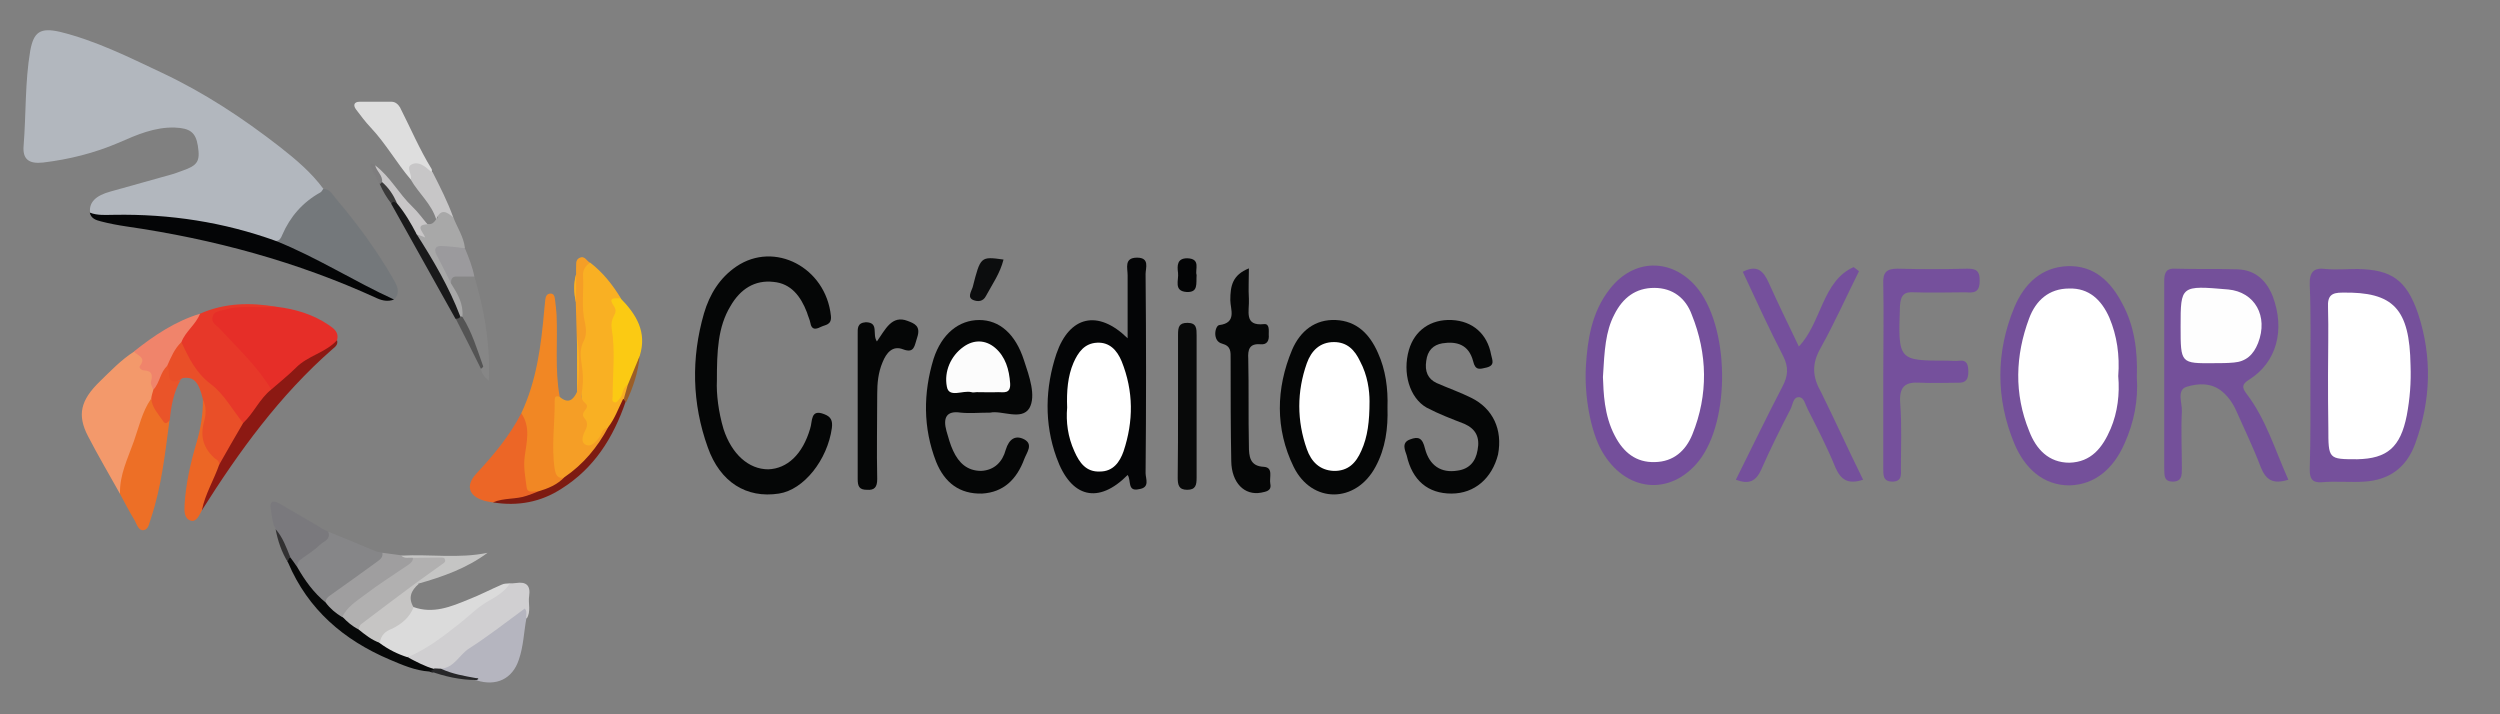 <?xml version="1.0" encoding="utf-8"?>
<!-- Generator: Adobe Illustrator 19.2.1, SVG Export Plug-In . SVG Version: 6.00 Build 0)  -->
<svg version="1.1" id="Capa_1" xmlns="http://www.w3.org/2000/svg" xmlns:xlink="http://www.w3.org/1999/xlink" x="0px" y="0px"
	 viewBox="0 0 793.7 226.8" style="enable-background:new 0 0 793.7 226.8;" xml:space="preserve">
<rect x="0" y="0" width="793.7" height="226.8" fill="#808080" stroke="none"/>
<style type="text/css">
	.st0{fill:#B2B7BE;}
	.st1{fill:#E62E28;}
	.st2{fill:#74787B;}
	.st3{fill:#F3996B;}
	.st4{fill:#F9B023;}
	.st5{fill:#E73829;}
	.st6{fill:#F18724;}
	.st7{fill:#040506;}
	.st8{fill:#74509A;}
	.st9{fill:#050606;}
	.st10{fill:#75509B;}
	.st11{fill:#744F9B;}
	.st12{fill:#ED6F26;}
	.st13{fill:#D0CFD1;}
	.st14{fill:#F59E26;}
	.st15{fill:#75509C;}
	.st16{fill:#868688;}
	.st17{fill:#B5B5BF;}
	.st18{fill:#DBDBDB;}
	.st19{fill:#EC6626;}
	.st20{fill:#E94F28;}
	.st21{fill:#DEDEDE;}
	.st22{fill:#8C1913;}
	.st23{fill:#FBCA13;}
	.st24{fill:#9F9E9F;}
	.st25{fill:#7A797D;}
	.st26{fill:#EC6625;}
	.st27{fill:#070808;}
	.st28{fill:#F0846B;}
	.st29{fill:#868686;}
	.st30{fill:#A8A8A8;}
	.st31{fill:#C6C5C4;}
	.st32{fill:#080909;}
	.st33{fill:#7D1B12;}
	.st34{fill:#C7C6C7;}
	.st35{fill:#19191A;}
	.st36{fill:#9B9A9D;}
	.st37{fill:#EA5429;}
	.st38{fill:#C5C5C4;}
	.st39{fill:#C8C6C7;}
	.st40{fill:#545454;}
	.st41{fill:#0C0D0E;}
	.st42{fill:#030405;}
	.st43{fill:#272729;}
	.st44{fill:#9B5E27;}
	.st45{fill:#323132;}
	.st46{fill:#3B3A3A;}
	.st47{fill:#7E7D7E;}
	.st48{fill:#FEFEFE;}
	.st49{fill:#FFFFFF;}
	.st50{fill:#FCFCFC;}
	.st51{fill:#B1B0B0;}
</style>
<g>
	<path class="st0" d="M28.6,67.5c-0.4-3.2,1.7-5.4,6.5-6.7c6.4-1.8,12.9-3.6,19.3-5.4c1.2-0.3,2.3-0.8,3.5-1.2c4.9-1.7,5.7-3,4.9-8
		c-0.7-4.2-2.5-5.5-7.3-5.7c-6.4-0.2-12.1,2.3-17.8,4.8c-7.7,3.3-15.7,5.3-24,6.3c-4.5,0.5-6.6-1-6.2-5.4c0.8-10,0.4-20.1,2.1-30.1
		c1.1-6,3.2-7.4,9.4-6c11.4,2.8,21.8,8,32.4,13c13.4,6.3,25.7,14.4,37.4,23.5c5.1,4,10,8.1,13.9,13.4c0.3,1.8-1.2,2.3-2.2,3
		c-4,2.8-7.2,6.4-9.3,10.8c-0.9,1.8-1.8,3.6-4.3,3.4c-7.1-2-14.1-4.3-21.4-5.6c-10-1.8-20.1-2.6-30.2-2.3
		C32.8,69.4,30.5,69.3,28.6,67.5z"/>
	<path class="st1" d="M87.8,97.4c5.9,0.7,11.6,2.4,16.6,5.8c1.6,1.1,3.3,2.3,2.6,4.8c-1,2.2-2.9,3.6-4.8,4.5
		c-5.1,2.4-9.1,6.1-13,9.9c-1,0.9-1.9,2.1-3.5,1.5c-2.9-4.2-6.9-7.5-9.8-11.7c-2-2.9-5.1-4.7-7.3-7.4c-2.9-3.4-2.4-5.5,1.9-6.6
		C76.2,96.4,82,97.1,87.8,97.4z"/>
	<path class="st2" d="M87.6,76.5c1.2-0.1,1.6-0.9,2-1.9c2.5-5.8,6.5-10.4,12.1-13.5c0.4-0.2,0.6-0.7,0.9-1.1c2.1-0.1,2.9,1.7,4,3
		c6.7,7.9,12.9,16.3,18.1,25.3c1.2,2.1,2.7,4.4,0.4,6.8c-5.7-0.8-10.3-4.1-15.2-6.6c-6.4-3.4-12.7-6.8-19.3-9.6
		C89.4,78.4,87.7,78.4,87.6,76.5z"/>
	<path class="st3" d="M38.1,156.8c-3.4-6.1-7-12.2-10.2-18.4c-3.4-6.6-2.4-11.3,3.8-17.3c3.4-3.3,6.8-6.9,10.9-9.5
		c2,0.3,3.7,0.8,3.4,3.4c-0.1,0.5-0.2,1.2,0.3,1.4c3.9,1.4,2.5,4.8,3,7.5c0,1.2-0.4,2.2-0.9,3.3c-3.6,9.1-7.3,18.1-9.4,27.7
		C38.9,155.6,38.8,156.3,38.1,156.8z"/>
	<path class="st4" d="M187.4,83.4c4,3.1,7.1,7,9.7,11.3c-1.1,3.3-1.8,6.7-1.5,10.1c0.3,3.7,0.5,7.4,0,11.1c-0.5,3.2,1.7,6.2,0,9.7
		c1.8-1.2,1.5-3.9,4-3.5c0.7,1.8-0.4,3.2-1,4.8c-1.4,3.3-2.1,7.1-5.1,9.6c-1.8,1.2-2.3,3.6-4.2,4.7c-1.1,0.6-2.1,1.4-3.4,0.6
		c-1.2-0.8-1.5-2-1.3-3.3c0.9-7.9-0.6-15.7-0.7-23.6c0-2.4-0.3-4.7,0.6-7c0.8-2,0.5-4.2,0.1-6.3c-0.7-4.6-0.4-9.2-0.3-13.8
		C184.3,85.7,184.7,83.7,187.4,83.4z"/>
	<path class="st5" d="M87.8,97.4c-5.6,0.5-11.2-0.7-16.7,1c-1.3,0.4-3.2,0.3-3.6,2.2c-0.5,2,1.2,2.6,2.3,3.8
		c5.7,6.2,11.9,11.9,16.3,19.2c-2.6,4-4.6,8.5-9.1,10.9c-2.7-1.3-4.3-3.9-5.8-6.2c-3.5-5.3-9.7-8.2-12.2-14.3
		c-0.7-1.7-1.7-3.3-2-5.2c1-3.9,3.7-6.6,6.5-9.2C71.4,96.1,79.5,96,87.8,97.4z"/>
	<path class="st6" d="M165.5,131.2c4.9-10.4,6.3-21.6,7.3-32.9c0.1-1,0.2-2,0.3-3s0.4-2.1,1.7-2.1c1.1,0,1.3,1,1.4,1.9
		c0.2,1.6,0.4,3.2,0.5,4.8c0.4,8.7-0.6,17.4,1,26.1c-0.9,7.5-1.4,15-0.5,22.5c0.2,1.4,1,2.2,2,3c-1.4,4.4-5.3,4.7-8.9,5.5
		c-2.8,0.2-4.1-1.2-4.4-3.9c-0.3-2.3-0.9-4.7-0.4-7C166.3,141.1,166.1,136.1,165.5,131.2z"/>
	<path class="st7" d="M87.6,76.5c13,5.2,24.8,12.8,37.5,18.6c-1.9,0.7-3.6,0.4-5.4-0.4C94.4,83.1,67.8,75.9,40.2,71.9
		c-2.7-0.4-5.4-0.9-8.1-1.6c-1.6-0.4-3.2-0.9-3.6-2.8c2.5,1,5.2,0.7,7.8,0.7C53.9,67.9,71,70.5,87.6,76.5z"/>
	<path class="st8" d="M726.5,152.3c-4.8,1.5-7.1,0.2-8.8-4.1c-2.3-6.1-5.1-11.8-7.7-17.7c-1.1-2.5-2.6-4.6-4.5-6.2
		c-3.5-2.9-7.7-2.6-11.3-1.5c-3.2,1-1.4,5.1-1.5,7.7c-0.3,6.1,0,12.3,0,18.3c0,2.1,0,4.1-2.9,4.1c-3,0-2.6-2.3-2.7-4.3
		c0-19.8,0-39.6,0-59.4c0-2.8,0.8-4.1,3.5-3.9c6.6,0.2,13.1,0,19.8,0.2c5.4,0.2,9.1,3.3,11.2,8.7c3.9,10.6,1.2,20.8-7.5,26.3
		c-2.4,1.5-2.4,2.5-0.8,4.6C719.4,133.1,722.3,142.9,726.5,152.3z"/>
	<path class="st9" d="M227.6,120.8c-0.2,4.3,0.5,10,2.1,15.4c2.6,8,8,12.8,14.2,12.8c6-0.2,10.9-4.7,13.3-12.9
		c0.8-2.3,0-6.4,4.5-4.6c2.1,0.8,2.7,2,2.4,4.4c-1.4,10.1-8.9,19.6-16.8,20.8c-10.3,1.6-18.7-3.6-22.6-14.7
		c-5-13.9-5.3-28.3-1.2-42.5c1.8-6.1,5-11.3,10.3-14.9c12.1-8.2,28.4,0.3,30,15.7c0.3,2.9-1.8,2.8-3,3.4c-1.1,0.5-3,1.6-3.5-1.1
		c-0.2-1.1-0.8-2.3-1.1-3.4c-2-5.2-5.1-9.2-10.6-9.7c-6-0.7-10.6,2.3-13.7,7.7C227.9,103.8,227.6,111.5,227.6,120.8z"/>
	<path class="st10" d="M733.5,118.7c0-9.3,0.2-18.8-0.2-28.1c-0.2-4.4,1.4-5.7,5.1-5.2c3.3,0.3,6.8,0,10.1,0
		c10.7,0.2,15.5,3.4,19.2,14.2c4.5,13.7,4.1,27.5-0.9,41.2c-2.9,8-8.6,11.6-16.1,12.1c-4.5,0.3-9.1-0.2-13.6,0.2
		c-3,0.2-3.9-1.1-3.8-4.3C733.6,138.9,733.5,128.7,733.5,118.7z"/>
	<path class="st8" d="M678.4,119.7c0.5,7.4-0.9,14.4-3.9,21.1c-3.5,8-9.4,13.1-17.5,13.3c-8.3,0-14.2-5.4-17.5-13.3
		c-5.9-14.2-5.9-29,0-43.2c3.2-7.7,8.8-12.8,16.9-13.1c8.3-0.3,13.7,4.7,17.5,12.1C677.6,103.5,678.7,111.4,678.4,119.7z"/>
	<path class="st11" d="M503.5,116.1c0.5-7.9,1.7-17,7.7-24.5c7.5-9.5,19.3-9.7,27.2-0.7c10.7,12.4,11.2,42.5,0.9,55.5
		c-9.1,11.3-23.4,9.8-30.8-3.3C505.1,137.1,502.9,125.9,503.5,116.1z"/>
	<path class="st7" d="M358,150.8c-9.2,9.3-18,7.4-22.6-5.6c-3.9-10.8-3.6-22.1,0-32.9c4.1-11.9,13.1-14.2,22.6-4.9c0-7,0-13.4,0-20
		c0-2.3-1.2-5.6,3-5.6c4.1,0,2.7,3.3,2.7,5.2c0.2,21.1,0.2,42.1,0,63.2c0,1.8,1.5,4.6-2.1,5.1C357.8,156.2,359.2,152.4,358,150.8z"
		/>
	<path class="st12" d="M38.1,156.8c-0.2-6,2.5-11.3,4.4-16.7c1.6-4.5,2.6-9.3,5.4-13.4c2.3,2,2.4,5.9,5.9,6.8
		c-1.4,10.5-2.5,21-5.9,31.1c-0.5,1.4-0.7,3.4-2.2,3.7c-1.7,0.3-2.2-1.7-2.9-3C41.1,162.5,39.6,159.6,38.1,156.8z"/>
	<path class="st9" d="M314.4,131c-3.6,0-6.5,0.3-9.4,0c-4.5-0.7-5.7,1.6-4.5,5.9c0.6,2.1,1.2,4.3,2.1,6.2c1.8,3.9,4.5,6.4,8.9,6.4
		c4.2-0.2,6.8-2.9,7.8-6.7c1.1-3.6,3.2-4.7,5.9-3.3c2.9,1.6,0.8,4.1,0,6.2c-2.4,6.5-6.6,10.6-13.4,11c-7.1,0.2-11.9-3.4-14.6-10.1
		c-4.2-10.8-4.1-21.9-0.8-32.7c2.6-8,8.1-12.3,14.5-12.3s11.5,4.4,14.2,12.8c1.7,5.1,3.9,11.3,1.7,15.2
		C324.3,133.6,318,130.2,314.4,131z"/>
	<path class="st13" d="M161.9,185.2c0.6,0,1.3,0,1.9-0.1c3.2-0.5,4.7,0.7,4.2,4.1c-0.4,2.4,0.7,4.9-0.8,7.2
		c-0.7-0.7-0.8-1.9-2.4-0.7c-7.1,5.2-14.6,9.8-21,15.9c-1,1-2.3,1.4-3.7,1.4c-0.7-0.1-1.5-0.1-2.2-0.2c-2.9-1.1-6.4-1.2-8.3-4.2
		c1.4-1.8,3.4-2.9,5.3-4C144.2,198.8,152.1,190.7,161.9,185.2z"/>
	<path class="st14" d="M179.4,151.6c-2.3,0.5-2.9-0.6-3.3-2.7c-1.1-7.3,0.1-14.6,0-21.8c0-1.3,0.5-1.5,1.6-1.1
		c2.7,2.3,4.3,1,5.5-1.6c0-5.9,0.2-11.8-0.1-17.8c-0.1-3.5-0.2-7-0.3-10.6c-0.5-3-0.6-6,0.1-8.9c0-0.6,0-1.2,0-1.9
		c0.1-1.2-0.3-2.6,1-3.3c1.7-0.9,2.3,0.9,3.4,1.5c-1.4,1-2.3,2.3-2.2,4.1c0.3,4.9-0.6,9.9,0.6,14.9c0.4,1.9,0.6,4-0.4,5.9
		c-1.3,2.5-1,5-0.6,7.6c0.4,2.4,0.5,5,0.2,7.4c-0.2,1.8-0.8,3.3,0.9,4.7c0.9,0.7,0.6,1.5-0.1,2.3c-0.6,0.7-0.9,1.6-0.2,2.4
		c1.4,1.5,0.9,2.9,0.1,4.4c-0.7,1.5-1.3,3.5,0.6,4.2c1.5,0.6,2.9-1,3.9-2.2s1-3.2,3.1-3.3c0.5,0.7,0.3,1.5-0.1,2.1
		c-3,5.1-6.9,9.4-11.4,13.1C181.1,151.5,180.3,151.8,179.4,151.6z"/>
	<path class="st15" d="M591.5,152.3c-4.8,1.6-7.1,0-8.8-3.9c-2.6-6.4-5.7-12.4-8.8-18.5c-0.8-1.5-1.1-3.6-2.6-3.8
		c-2.1-0.2-2.1,2.5-2.9,3.9c-3.2,6.2-6.3,12.4-9.2,19c-1.7,3.8-3.9,4.9-8.1,3.3c5-10,9.8-20,14.8-29.6c1.8-3.4,2-6.1,0.2-9.7
		c-4.5-8.7-8.6-17.7-12.8-26.7c4.4-2.3,6.5-0.5,8.3,3.6c3,6.7,6.3,13.4,9.5,20.1c7.2-7.5,7.4-20.8,17.4-25.2
		c0.6,0.5,1.1,0.8,1.7,1.3c-4.1,8.2-7.8,16.5-12.2,24.4c-2.9,5.1-2.6,9.2,0.2,14.1C582.6,133.5,586.8,142.8,591.5,152.3z"/>
	<path class="st9" d="M440.5,129.4c0.2,6.5-0.6,12.9-3.8,18.8c-6.2,11.6-20.2,11.8-26,0c-5.9-12.1-5.6-24.9-0.5-37.1
		c2.6-6.1,7.4-9.8,13.9-9.5c6.5,0.3,10.7,4.3,13.4,10.5C439.9,117.4,440.7,123.3,440.5,129.4z"/>
	<path class="st9" d="M460.8,156.7c-7.4,0-12.4-4.1-14.2-12.1c-0.5-1.6-1.8-4.1,1.1-5.1c2.6-1,3.9-0.5,4.7,2.9
		c1.4,5.4,5.1,7.9,10.4,7c3.6-0.5,5.7-2.8,6.3-6.5c0.8-4.1-0.6-6.7-4.1-8.3c-4.1-1.6-8.1-3.1-12.1-5.2c-5.4-3.1-7.7-11-5.6-18.3
		c1.8-6.2,6.9-9.8,13.6-9.5c6.6,0.3,11.3,4.4,12.5,11c0.3,1.6,1.4,3.4-1.5,4.1c-2.1,0.5-3.5,1-4.2-2c-1.4-5.4-5.3-6.4-9.8-5.7
		c-2.9,0.5-4.7,2.3-5.1,5.6c-0.5,3.3,0.5,5.7,3.3,7c3.6,1.6,7.4,2.9,11,4.7c6.9,3.4,10,10.1,8.5,18
		C473.7,151.8,468.2,156.7,460.8,156.7z"/>
	<path class="st16" d="M104.2,168.8c4.9,2,9.9,4,14.8,6.1c0.8,0.4,1.6,0.4,2.5,0.6c1.5,3.3-1.6,4.3-3.3,5.2
		c-3.4,1.8-6.1,4.5-9.4,6.5c-1.9,1.1-3.4,2.8-5.2,4.2c-2.2,0.2-3.3-1.5-4.4-2.9c-2-2.6-4.3-5-5.4-8.2c-0.4-2.1,0.9-3.1,2.4-4.2
		C99,173.8,102.1,171.9,104.2,168.8z"/>
	<path class="st17" d="M140,212.3c4.2-0.3,5.8-4.4,8.9-6.4c6.1-3.9,11.8-8.4,17.7-12.7c0.9,1,0.3,2.2,0.5,3.2
		c-0.8,4.4-0.9,8.8-2.4,13.1c-2,6-7.1,8.5-13.4,6.5c-2.6-0.5-5.2-1.1-7.8-1.7C142.3,214.1,140.5,214.3,140,212.3z"/>
	<path class="st18" d="M161.9,185.2c-1.6,2.6-4.2,4.1-6.8,5.6c-3.4,1.9-6,4.6-9,7c-5.2,4.1-10.4,8.2-16.6,10.8
		c-3.9,0.2-6.7-1.8-9.3-4.4c-0.4-2,0.5-3.6,2.1-4.4c3.5-1.8,6.1-4.6,8.9-7.1c6.3,2.3,12-0.1,17.6-2.4c3.6-1.4,7-3.2,10.5-4.7
		C160.1,185.2,161,185.3,161.9,185.2z"/>
	<path class="st19" d="M165.5,131.2c3,4.3,1.7,9.1,1.1,13.6c-0.5,3.5,0.2,6.7,0.6,9.9c0.3,2.2,2.4,1,3.7,1.4c-1.4,3-4.3,2.6-6.7,2.8
		c-2.6,0.3-5.2,0.5-7.8,0.6c-1-0.2-2-0.3-2.9-0.6c-4.7-1.5-5.7-4.7-2.4-8.4C156.6,144.6,161.8,138.4,165.5,131.2z"/>
	<path class="st15" d="M597.9,119c0-9.7,0.2-19.1,0-28.8c-0.2-3.8,1.1-4.9,4.5-4.9c7.4,0.2,14.6,0.2,22,0c2.6,0,4.2,0.3,4.1,3.9
		c0,3.8-2,3.8-4.4,3.6c-5.4,0-10.9,0.2-16.5,0c-3-0.2-4.2,0.8-4.4,4.4c-0.6,17.3-0.6,17.3,15.1,17.3c1.4,0,2.6,0.2,3.9,0
		c2.4-0.2,2.7,1.5,2.7,3.6c0,2.3-0.8,3.4-2.9,3.4c-4.1,0-8.3,0.2-12.4,0c-4.7-0.3-6.8,1.1-6.3,6.9c0.5,6.7,0.2,13.4,0.2,20.1
		c0,2,0.5,4.3-2.6,4.4c-3.2,0-3-2.1-3-4.6C597.9,138.5,597.9,128.7,597.9,119z"/>
	<path class="st20" d="M57.6,108.6c2.3,5,4.6,9.8,9.4,13.4c4.1,3.1,6.8,8.1,10.1,12.2c0.5,2.1-0.9,3.5-1.8,5
		c-1.2,2.1-2.3,4.3-3.6,6.4c-0.5,0.9-0.8,2.5-2.6,2c-4.6-3.8-6.8-8.1-4.6-14.3c0.7-1.9,0.4-4.4-0.1-6.6c-1.3-5.4-2.8-7.1-6.2-6.7
		c-0.4,0-0.8,0.5-1.2,0.7c-3.3,2-4.2,1.3-4.8-4.1C53.3,113.6,53.8,110,57.6,108.6z"/>
	<path class="st21" d="M130.4,57c-4.5-5.3-7.9-11.4-12.7-16.5c-1.7-1.8-3.2-3.8-4.7-5.8c-1-1.4-0.5-2.4,1.2-2.4c3.4,0,6.7,0,10.1,0
		c1.2,0,2.1,0.8,2.7,1.8c3.3,6.5,6.2,13.3,10,19.5c0.2,0.3,0.1,0.7,0.1,1.1c-0.3,0.2-0.7,0.3-1.1,0.1C131.8,53.1,131.8,53,130.4,57z
		"/>
	<path class="st22" d="M69.6,147.5c2.5-4.4,5-8.8,7.6-13.2c3.4-3.2,5.2-7.7,9-10.7c2.6-2.3,5.3-4.4,7.7-6.8
		c3.8-3.9,9.5-4.8,13.1-8.8c0.4,1.3-0.5,2.1-1.4,2.8c-16.8,14.7-29.7,32.5-41.5,51.2c-1.2-0.4-1-1.4-0.7-2.2
		c1.6-3.7,3.1-7.3,4.5-11.1C68.2,148.1,68.7,147.5,69.6,147.5z"/>
	<path class="st23" d="M199.3,122.2c-1.8,0.9-1.4,3.1-2.6,4.4c-0.5,0.5-0.9,1.4-1.7,1.1c-0.9-0.4-0.5-1.2-0.5-1.9
		c0-7.2,0.9-14.4-0.3-21.5c-0.2-1.4,0-2.7,0.7-4c0.6-1.1,0.8-2,0-3.1c-2.1-3.1,0.5-2.4,2.1-2.5c5,5.1,8.5,10.7,6.1,18.3
		C202,116.1,202,119.7,199.3,122.2z"/>
	<path class="st9" d="M396.5,85.2c0,3.6-0.2,6.5,0,9.7c0.2,3.8-1.7,8.7,4.8,8c1.8-0.2,1.5,2,1.5,3.3c0.2,2-0.6,3.3-2.6,3.1
		c-3.5-0.3-4.1,1.6-3.9,4.7c0.2,9.2,0,18.3,0.2,27.5c0,3.4,0.3,6.5,4.7,6.7c3.2,0.2,1.7,3.4,2.1,5.4c0.5,2.3-1.5,2.5-2.9,2.8
		c-5.3,1-9.4-3.1-9.5-10c-0.2-10.8-0.2-21.6-0.2-32.4c0-2.3,0.2-4.1-2.7-4.9c-3.2-0.8-2.3-5.7-0.9-5.9c5.7-0.7,3.5-5.1,3.5-7.9
		C390.6,90.7,391.3,87.3,396.5,85.2z"/>
	<path class="st24" d="M103.4,191.2c0-1.1,0.7-1.7,1.6-2.3c5-3.5,9.9-7.1,14.9-10.7c1-0.7,1.7-1.4,1.5-2.7c2,0.3,4,0.5,6,0.8
		c1.2,0.6,2.5,0,3.8,0.5c1.1,1.9-0.5,2.7-1.6,3.6c-3.1,2.5-6.5,4.6-9.8,6.8c-3.9,2.7-7.4,5.8-11.1,8.7
		C106,195.3,103.6,194.5,103.4,191.2z"/>
	<path class="st25" d="M104.2,168.8c0.9,2.4-1.3,3-2.4,4c-1.8,1.7-3.9,3.1-5.9,4.5c-1.1,0.7-1.6,1.5-1.5,2.7c-1.9,0-2.1-1.7-2.9-2.9
		c-1.3-3.1-2.4-6.3-4-9.2c-1.1-1.8-1.1-4-1.5-6c-0.5-2.7,0.5-3.3,2.8-2c4.2,2.4,8.3,4.9,12.5,7.3
		C102.2,167.9,103.2,168.3,104.2,168.8z"/>
	<path class="st26" d="M69.6,147.5c-1.7,4.9-4.5,9.4-5.5,14.5c-0.8,1.5-1.7,3.8-3.5,3.3c-2.2-0.6-2.1-3.2-2-5.1
		c0.4-6.7,1.9-13.3,3.8-19.7c1.3-4.4,2.1-9,2-13.6c1.2,2.2,1,4.8,0.4,6.9c-1.4,5-0.1,8.7,3.6,11.9C69.2,146.1,69.6,146.7,69.6,147.5
		z"/>
	<path class="st27" d="M92.2,177c0.7,1,1.5,2,2.2,3.1c2.4,4.2,5.2,8.1,9,11.2c1.4,1.9,3.2,3.4,5.2,4.6c2.3,0.3,3.6,2.3,5.6,3.3
		c2.1,1.7,4.7,2.7,6.4,5c2.7,2,5.7,3.5,8.9,4.5c2.7,1.4,5.4,2.9,8.4,3.7c0.1,1.5-0.8,1.1-1.6,0.8c-4.5-0.3-8.6-2.1-12.6-3.8
		c-14.6-6.2-25.9-15.9-32.2-30.7C90.9,177.6,90.8,176.9,92.2,177z"/>
	<path class="st28" d="M57.6,108.6c-2.2,2.1-3.3,4.8-4.5,7.5c-0.9,1.9-1.2,4.1-2.4,5.9c-0.5,0.8-0.7,2-2.1,1.7
		c-0.2-0.8-0.8-1.7-0.7-2.4c0.6-2.1,0.5-3.6-2.2-3.7c-0.8,0-1.7-0.9-1.3-1.4c2.2-2.8-0.8-3.3-1.9-4.6c6.4-5.1,13.1-9.6,21-12
		C62.2,103,58.9,105.2,57.6,108.6z"/>
	<path class="st9" d="M278.4,108.4c2.7-3.8,4.7-8.5,9.8-6.5c2.1,0.8,4.2,1.6,3,5.2c-0.9,2.6-0.8,5.2-4.5,3.8
		c-3.3-1.3-5.3,1.1-6.5,4.1c-1.4,3.3-1.7,6.7-1.7,10.1c0,9-0.2,18,0,27c0,2.6-0.9,3.6-3.3,3.4c-2.4,0-2.9-1.1-2.9-3.4
		c0-15.4,0-30.6,0-46c0-1.8-0.2-3.6,2.6-3.8C279.2,102.4,276.8,106.1,278.4,108.4z"/>
	<path class="st29" d="M150.6,87.7c3.1,10.6,5.1,21.4,4.6,33.2c-1.6-1.4-2.3-2.4-2.5-3.8c-1-4.5-3.4-8.4-4.8-12.7
		c-0.4-1.3-1.2-2.4-1.5-3.8c-0.6-4.1-2.9-7.7-3.9-11.7C144.4,86.2,146.7,85.9,150.6,87.7z"/>
	<path class="st30" d="M143.2,90c2.1,3.3,4,6.5,3.6,10.6c-0.4,0.1-0.7,0-1-0.2c-4.2-8.1-8.4-16.3-13.2-24.1
		c-0.3-0.5-0.5-1.1-0.3-1.8c0.4-0.5,0.8-0.9,0.7-1.8c-0.2-2,1-2.4,2.7-1.6c1.4,0.3,2.1-0.5,2.8-1.5c1.4-0.7-0.4-3,1.6-3.3
		c2-0.2,2.8,1.3,3.8,2.6c1.2,3.3,3.3,6.2,3.7,9.8c-1.7,1.5-3.5,0.4-5.3,0.3c-2.7-0.1-3.3,0.6-2,2.9C141.7,84.5,142.5,87.2,143.2,90z
		"/>
	<path class="st31" d="M120.6,204.1c-2.6-0.9-4.7-2.6-6.8-4.3c-0.7-1.3,0-2.2,1-2.8c5.3-3.7,10.1-8,15.4-11.7
		c0.5-0.4,1.1-0.5,1.8-0.5c0.4,0.1,0.7,0.3,0.9,0.6c-2.4,2.1-3.4,4.4-1.6,7.4c-1.3,3.3-3.8,5.3-6.8,6.8
		C122.3,200.4,120.9,201.7,120.6,204.1z"/>
	<path class="st32" d="M374,129c0-7.5,0-15.2,0-22.7c0-2.5,0.3-3.8,3-3.8c2.9,0,2.9,1.8,2.9,3.9c0,15.1,0,30.3,0,45.3
		c0,2.3-0.3,3.8-3,3.8s-3-1.6-3-3.9C374,144.3,374,136.6,374,129z"/>
	<path class="st33" d="M156.5,159.5c3.4-1.5,7.3-0.9,10.7-2.1c1.3-0.4,2.5-0.9,3.7-1.4c3.1-0.9,6-2.1,8.3-4.5
		c6-4.1,10.5-9.5,13.9-15.9c2.1-2.7,3.2-5.9,4.7-8.9c0.8-0.1,1.1,0.1,0.8,0.9c-3.9,11.4-10,21.1-20.4,27.6
		C171.7,159.4,164.4,160.8,156.5,159.5z"/>
	<path class="st34" d="M143.9,69c-2-1.7-4-3-5.4,0.7c-1.5-5-5.6-8.3-8.1-12.7c0.6-1.6-1.7-3.8,0.3-4.8c2.2-1.1,4.2,0.6,5.9,2.1
		c0.2,0.2,0.4,0.2,0.7,0.3C139.7,59.3,142.1,64,143.9,69z"/>
	<path class="st35" d="M132.3,74.4c5.3,8.3,10.3,16.8,13.8,26c0,1.3-0.6,1.3-1.5,0.8C137.8,89,131,76.9,124.2,64.7
		c-0.1-1.9,1.1-1,1.9-0.9C129,66.8,132.1,69.8,132.3,74.4z"/>
	<path class="st36" d="M143.2,90c-1.5-3-3-6.1-4.6-9.1c-1-2-0.2-2.9,1.7-2.8c2.4,0.1,4.9,0.4,7.3,0.7c1.2,2.9,2.4,5.9,3,9
		c-1.8,0-3.6,0-5.4,0C143.6,87.7,143.1,88.5,143.2,90z"/>
	<path class="st37" d="M48.7,123.7c2.1-2.2,2.1-5.6,4.5-7.6c1,1.9-1,6.3,4.1,4.6c-2.2,3.9-3,8.3-3.4,12.7c-0.7,0.7-1.3,1.6-2.2,0.2
		c-1.5-2.2-3.4-4.2-3.7-7C48.1,125.7,48.4,124.7,48.7,123.7z"/>
	<path class="st38" d="M132.8,185.3c-0.3,0-0.6-0.1-0.9-0.1c1.2-3.5,5.1-4,7.3-6.8c-2.6-1.3-5.6,0.5-8.1-1.3
		c-1.2-0.2-2.6,0.4-3.7-0.7c9.1-0.5,18.3,1,27.4-0.9C148.2,180.4,140.6,183.1,132.8,185.3z"/>
	<path class="st39" d="M132.3,74.4c-1.8-3.5-3.8-6.9-6.4-10c-2.2-1.9-3.5-4.4-5.1-6.6c-0.2-1.9-2.5-3.1-1.7-5.3
		c4.8,3.6,7.5,9,11.8,13.1c1.8,1.7,3.2,3.7,4.8,5.6c-4.1,0.2-1.4,2.4-0.7,4.2C133.8,74.9,133.1,74.7,132.3,74.4z"/>
	<path class="st40" d="M144.7,101.2c0.6,0,1.2-0.1,1.5-0.8c0.2,0.1,0.4,0.1,0.6,0.2c3.1,4.9,4.7,10.4,6.6,15.7
		c0.1,0.2-0.4,0.5-0.7,0.8C150.1,111.8,147.4,106.5,144.7,101.2z"/>
	<path class="st41" d="M318.6,82.4c-1.1,4.4-3.6,7.9-5.6,11.6c-0.9,1.8-2.6,1.8-3.9,1.3c-2.1-0.8-0.8-2.6-0.3-4.1
		C311.3,81.4,311.3,81.4,318.6,82.4z"/>
	<path class="st42" d="M379.9,87.3c-0.2,2.8,0.6,5.6-3.2,5.4c-4.2-0.3-2.4-3.8-2.7-6.1c-0.3-2.3-0.3-4.6,2.9-4.6
		C381.4,82.1,379.3,85.7,379.9,87.3z"/>
	<path class="st43" d="M136.3,213c0.6-0.2,1.3-0.1,1.6-0.8c0.7,0,1.4,0.1,2.1,0.1c3.6,1.7,7.4,2.3,11.2,3c0.1,0,0.3,0,0.4,0
		c0.7,0.4-0.2,0.4-0.2,0.6C146.2,215.9,141.2,214.8,136.3,213z"/>
	<path class="st44" d="M198.8,127.7c-0.3-0.3-0.6-0.6-0.8-0.9c0.4-1.5,0.9-3.1,1.3-4.6c1.3-3.1,2.5-6.1,3.8-9.2
		C202.6,118.2,201,123,198.8,127.7z"/>
	<path class="st45" d="M92.2,177c-0.7,0.3-0.7,1-0.8,1.5c-2-3.2-3.2-6.8-3.9-10.5C89.8,170.6,90.9,173.8,92.2,177z"/>
	<path class="st4" d="M183.2,106.6c0.9,5.9,0.7,11.8,0.1,17.8C183.2,118.4,183.2,112.5,183.2,106.6z"/>
	<path class="st46" d="M121.3,57.8c2.1,1.8,3.6,4.1,4.7,6.6c-0.6-0.1-1.3-0.8-1.7,0.3c-1.5-1.9-2.7-3.9-3.7-6.2
		C120.3,57.7,120.6,57.6,121.3,57.8z"/>
	<path class="st47" d="M121.3,57.8c-0.2,0.2-0.5,0.5-0.7,0.7c-1-1.8-2.2-3.6-2.8-5.5c-0.6-1.8,0.7-0.8,1.3-0.6
		C119.5,54.4,121.6,55.7,121.3,57.8z"/>
	<path class="st4" d="M182.9,87.1c0,3,0,6-0.1,8.9C182.2,93,182,90.1,182.9,87.1z"/>
	<path class="st48" d="M692.3,103.7c0-13.1,0-13.1,15.1-11.8c8.5,0.8,12.8,8.5,9.5,17c-1.5,3.8-3.9,5.9-7.7,6.2
		c-2.1,0.2-4.1,0.2-6.2,0.2C692.3,115.4,692.3,115.4,692.3,103.7z"/>
	<path class="st49" d="M739.1,119c0-7.2,0.2-14.4,0-21.4c-0.2-3.8,1.2-4.7,4.5-4.7c16.3-0.3,21.4,5.1,21.7,23.1
		c0.2,5.4-0.2,10.6-1.2,15.9c-2,10.1-6.2,13.7-15.7,13.9c-9.2,0-9.2,0-9.2-10C739.1,130,739.1,124.6,739.1,119L739.1,119z"/>
	<path class="st49" d="M672.5,119.4c0.5,5.7-0.2,11.5-2.4,16.7c-2.6,6.1-6.2,10.6-13.1,10.8c-6.6,0-10.6-4.3-12.8-10.1
		c-4.8-11.8-4.4-23.9,0-35.7c2.1-5.7,6.3-9.5,12.7-9.5c6.3-0.2,10.3,3.6,12.8,9.3C672.1,106.6,673,112.8,672.5,119.4z"/>
	<path class="st49" d="M508.9,119.7c0.5-8.5,0.8-14.4,3.6-19.8c2.7-5.4,6.8-8.5,12.7-8.5c5.9,0,10,3.3,11.9,8.5
		c5,12.4,5.3,25.4,0.2,38c-2.1,5.2-6,8.7-11.9,8.8c-6,0.2-10-3.1-12.7-8.3C509.2,131.8,509.1,124.5,508.9,119.7z"/>
	<path class="st49" d="M338.8,129.4c-0.2-5.2,0.2-10,2-14.2c1.5-3.4,3.5-6.2,7.5-6.4c3.9-0.2,6.3,2.3,7.8,5.9
		c3.8,9.5,3.8,19,0.6,28.6c-1.2,3.4-3.3,6.4-7.5,6.4c-4.4,0.2-6.5-2.8-8.1-6.4C339,138.7,338.4,133.9,338.8,129.4z"/>
	<path class="st50" d="M310.1,124.5c-0.6,0-1.2,0.2-1.7,0c-2.7-0.7-7.2,2-7.8-1.8c-0.9-4.7,1.2-9.7,5.3-12.6c3.2-2.3,6.9-2.3,10,0.3
		c3.3,2.8,4.5,6.9,4.8,11.3c0.2,3.4-2,2.8-3.8,2.8C314.7,124.6,312.4,124.5,310.1,124.5z"/>
	<path class="st49" d="M434.8,127.4c0,6.4-0.6,11.3-2.6,15.7c-1.7,3.9-4.2,6.5-8.8,6.4c-4.4-0.2-7.1-2.9-8.5-6.9
		c-3.2-9-3.2-18.3,0-27.3c1.4-3.9,4.1-6.7,8.6-6.7c4.2,0,6.6,2.5,8.3,6.1C434.2,119.2,434.8,124,434.8,127.4z"/>
	<path class="st51" d="M131.1,177.1c2.9,0,5.7-0.1,8.6-0.1c0.6,0,1.4-0.1,1.6,0.7c0.2,0.7-0.4,1.1-0.9,1.4c-2.8,2-5.6,4-8.5,6.1
		c-5.8,4.3-11.5,8.6-17.3,13c-0.4,0.3-0.5,1-0.8,1.6c-2-1-3.6-2.4-5.1-4c1.5-3.1,4.4-4.9,6.9-6.8c4.6-3.5,9.5-6.6,14.2-9.8
		C130.6,178.6,131.1,178.1,131.1,177.1z"/>
</g>
</svg>
